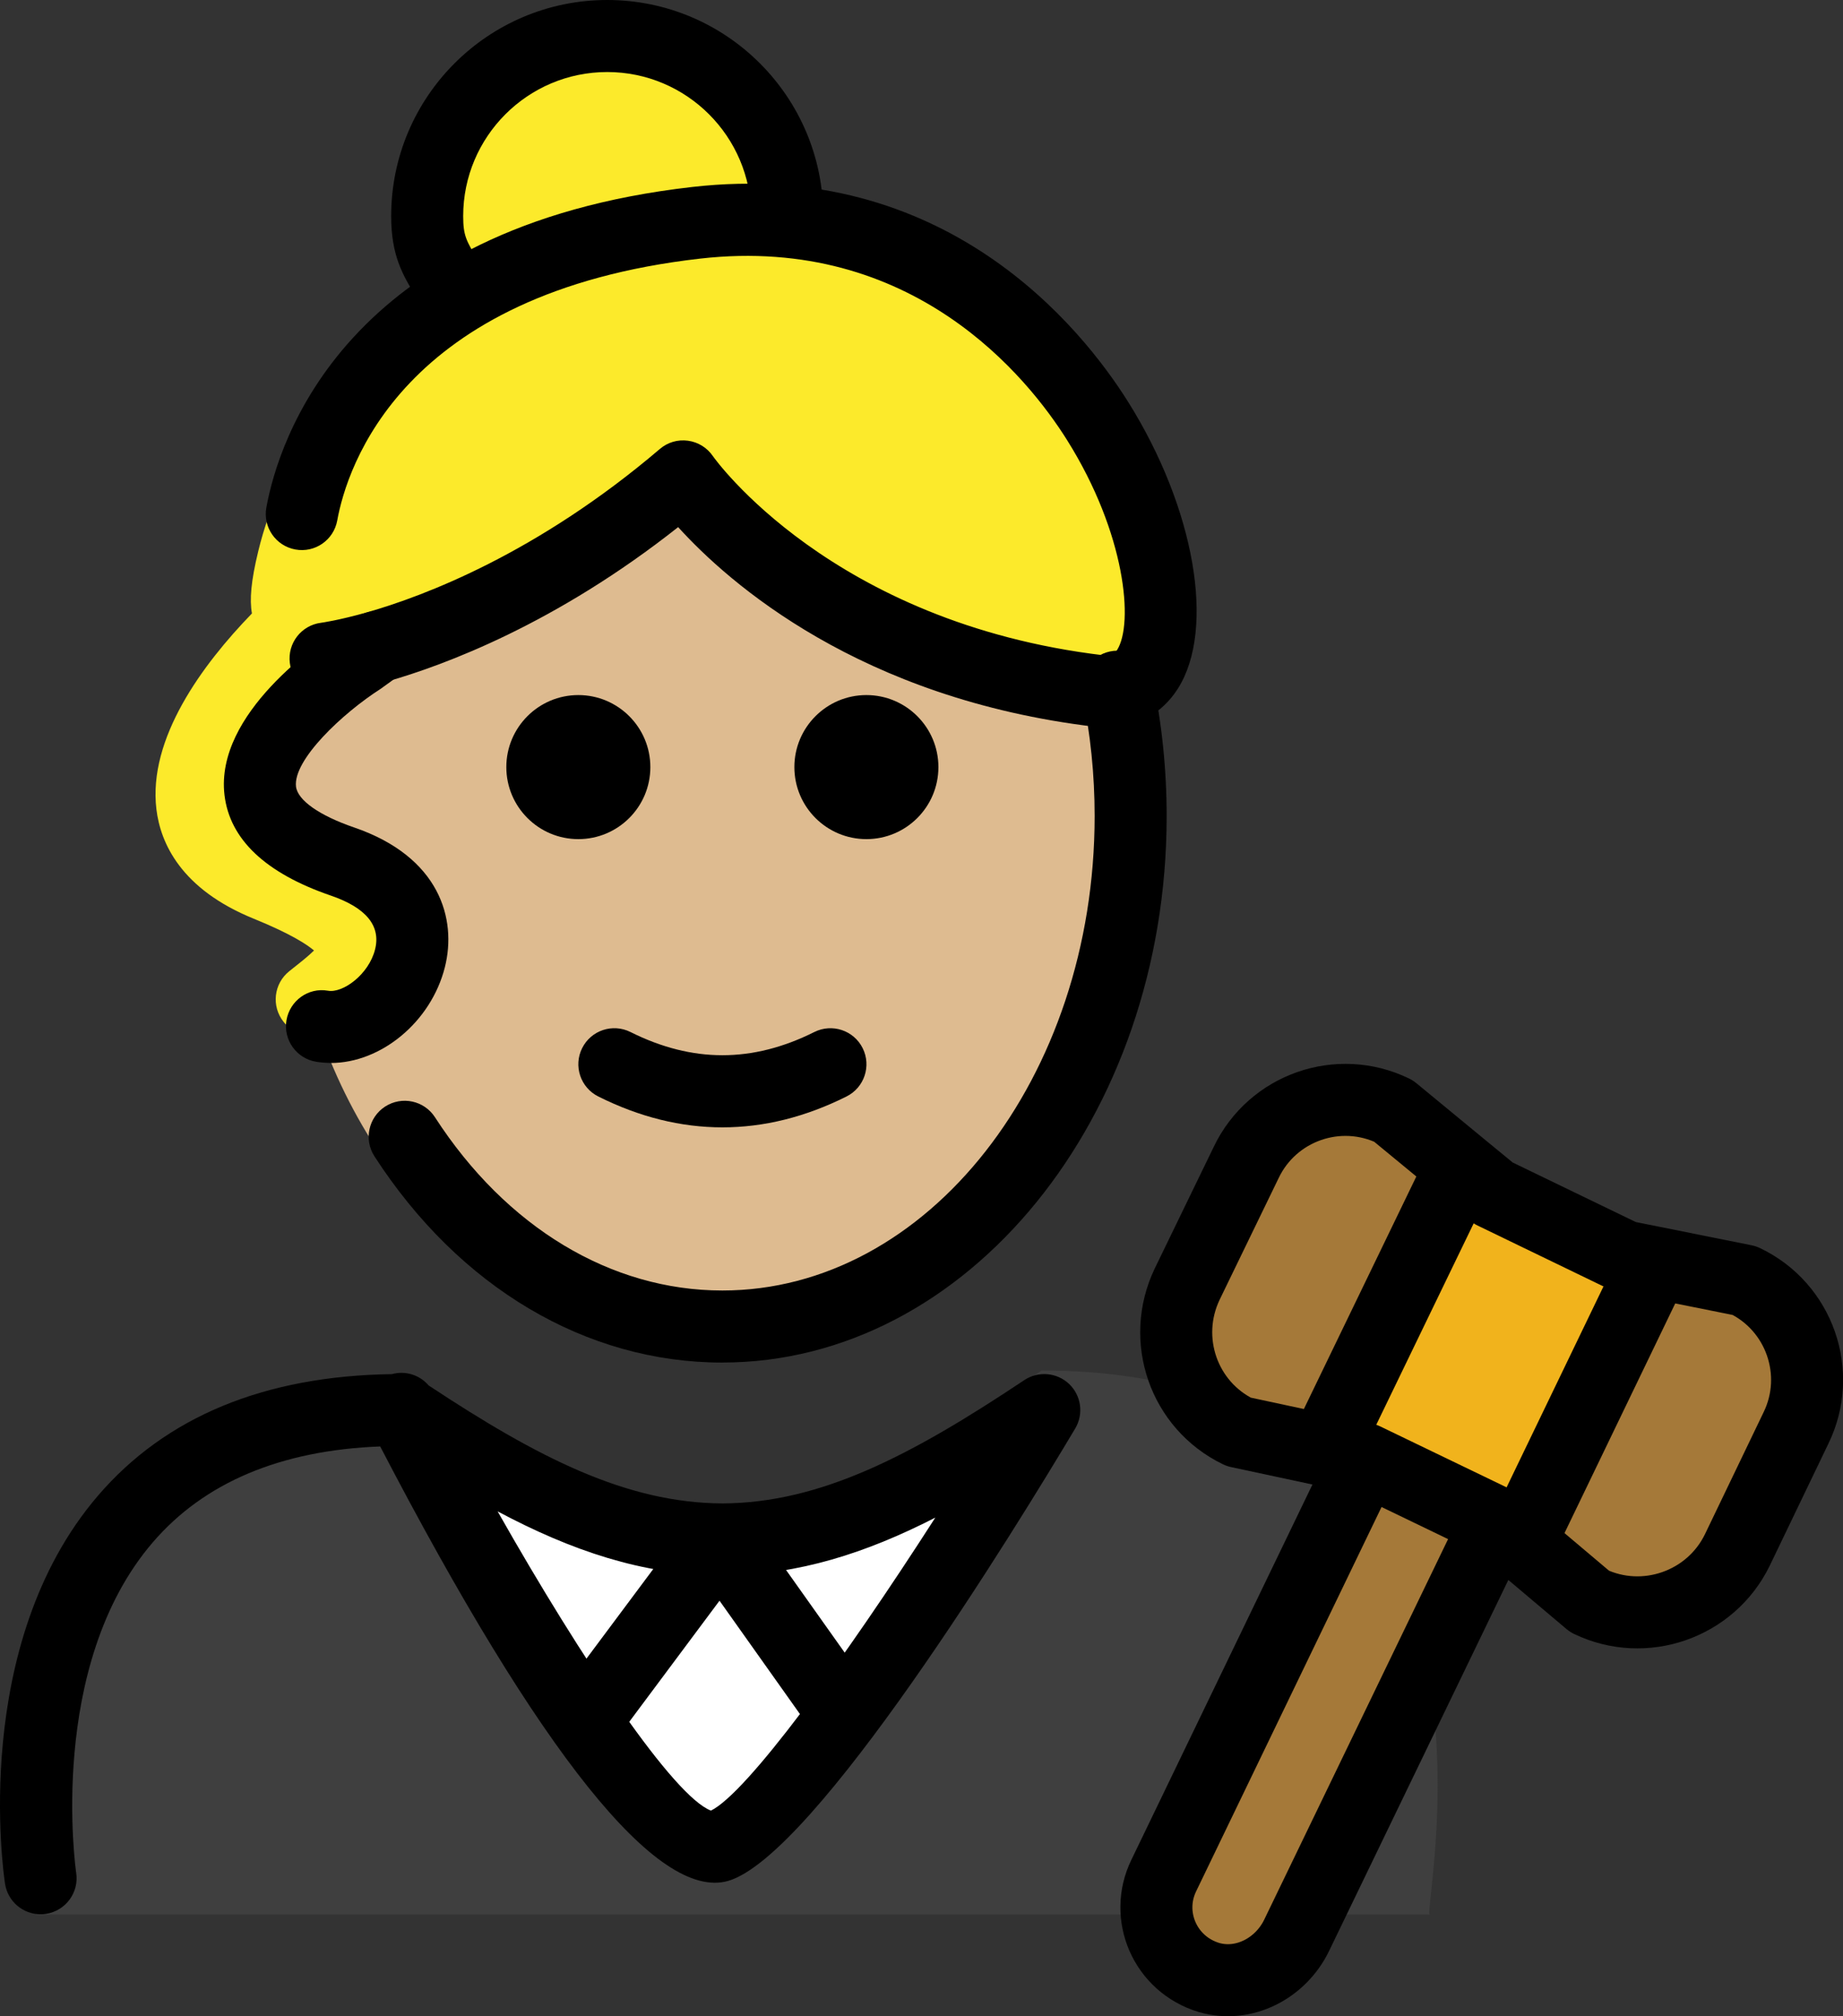 <?xml version="1.0" encoding="UTF-8" standalone="no"?>
<svg
   id="emoji"
   viewBox="0 0 51.185 55.983"
   version="1.1"
   sodipodi:docname="1f469-1f3fc-200d-2696-fe0f.svg"
   width="51.185"
   height="55.983"
   xmlns:inkscape="http://www.inkscape.org/namespaces/inkscape"
   xmlns:sodipodi="http://sodipodi.sourceforge.net/DTD/sodipodi-0.dtd"
   xmlns="http://www.w3.org/2000/svg"
   xmlns:svg="http://www.w3.org/2000/svg">
  <rect x="0" y="0" width="51.185" height="55.983" fill="#333333" stroke="none"/>
  <defs
     id="defs18" />
  <sodipodi:namedview
     id="namedview18"
     pagecolor="#ffffff"
     bordercolor="#000000"
     borderopacity="0.25"
     inkscape:showpageshadow="2"
     inkscape:pageopacity="0.0"
     inkscape:pagecheckerboard="0"
     inkscape:deskcolor="#d1d1d1" />
  <g
     id="color"
     transform="translate(-15.919,-5.659)">
    <path
       fill="#3f3f3f"
       d="m 16.924,58.817 c 0,0 -1.913,-14.92 10.087,-14.92 3.192,2.128 5.14,3.581 8.875,3.592 3.735,0.011 5.769,-1.649 8.961,-3.777 14.011,0 10.548,15.005 10.778,15.105"
       id="path1" />
    <path
       fill="#ffffff"
       d="m 44.969,44.434 -3.886,5.973 -2.594,4.499 c -1.207,2.094 -4.228,2.096 -5.438,0.004 L 30.452,50.414 26.994,44.434 c 6.142,5.292 12.133,5.292 17.975,0 z"
       id="path2" />
    <path
       fill="#a57939"
       d="m 64.369,41.217 c 1.53,0.73 2.17,2.57 1.43,4.09 l -1.63,3.39 c -0.74,1.52 -2.58,2.16 -4.1,1.43 l -2.05,-1.73 0.37,-0.44 3.4,-7.05 0.04,-0.2 z"
       id="path3" />
    <polygon
       fill="#f1b31c"
       points="58.389,47.956 58.019,48.397 57.489,47.947 57.469,47.926 53.819,46.166 53.799,46.166 52.839,45.956 52.969,45.346 56.379,38.297 56.549,38.096 57.389,38.786 61.029,40.547 61.829,40.706 61.789,40.907 "
       id="polygon3" />
    <path
       fill="#a57939"
       d="m 57.469,47.926 0.02,0.02 -0.06,0.07 -5.5,11.38 c -0.44,0.91 -1.46,1.45 -2.43,1.17 -1.23,-0.37 -1.8,-1.72 -1.26,-2.83 l 5.54,-11.48 0.02,-0.09 h 0.02 z"
       id="path4" />
    <path
       fill="#a57939"
       d="m 54.619,36.507 1.93,1.59 -0.17,0.2 -3.41,7.05 -0.13,0.61 -2.52,-0.54 c -1.53,-0.74 -2.16,-2.57 -1.43,-4.1 l 1.64,-3.38 c 0.73,-1.53 2.57,-2.17 4.09,-1.43 z"
       id="path5" />
  </g>
  <g
     id="hair"
     transform="translate(-15.919,-5.659)">
    <path
       fill="#fcea2b"
       d="m 37.223,11.777 0.559,-0.118 c 0,-2.761 -2.239,-5 -5,-5 -2.761,0 -5,2.239 -5,5 0,0.926 0.252,1.226 0.691,1.97 l 1.175,-0.249 c -2.37,1.159 -3.822,2.772 -4.628,4.408 -1.056,0.608 -1.615,1.886 -1.929,3.177 -0.202,0.83 -0.243,1.345 -0.175,1.727 -1.383,1.427 -2.891,3.473 -2.653,5.439 0.113,0.93 0.674,2.213 2.704,3.037 1.042,0.423 1.488,0.725 1.673,0.882 -0.146,0.147 -0.394,0.343 -0.573,0.484 l -0.114,0.091 c -0.432,0.344 -0.503,0.973 -0.159,1.405 0.197,0.248 0.488,0.377 0.783,0.377 0.218,0 0.438,-0.071 0.622,-0.218 l 0.109,-0.087 c 0.694,-0.549 1.558,-1.232 1.405,-2.3 -0.137,-0.959 -1.004,-1.68 -2.994,-2.488 -1.365,-0.554 -1.444,-1.208 -1.47,-1.424 -0.131,-1.079 0.924,-2.574 2.087,-3.791 0.622,0.145 1.368,0.12 2.005,0.115 1.298,-0.01 2.484,-0.712 3.103,-1.769 1.593,-0.758 3.474,-1.876 5.449,-3.558 0,0 3.392,4.986 11.558,5.96 4.078,0.486 0.8,-12.614 -9.227,-13.07 z"
       id="path6" />
  </g>
  <g
     id="skin"
     transform="translate(-15.919,-5.659)">
    <path
       fill="#debb90"
       d="m 46.451,24.847 c -8.167,-0.973 -11.558,-5.96 -11.558,-5.96 -3.492,2.974 -6.723,4.228 -8.502,4.735 -0.902,0.257 -1.431,0.322 -1.431,0.322 l -0.066,-0.402 c -0.175,0.166 -0.352,0.342 -0.526,0.523 -0.346,1.411 -0.535,2.908 -0.535,4.461 0,0.3 0.049,0.597 0.124,0.891 1.813,0.767 2.624,1.468 2.755,2.385 0.152,1.067 -0.711,1.751 -1.405,2.3 l -0.109,0.087 c -0.118,0.094 -0.253,0.146 -0.39,0.179 1.853,5.229 6.156,8.644 11.174,8.644 6.71,0 12.149,-6.099 12.149,-14.486 0,-1.43 -0.169,-2.809 -0.465,-4.121 -0.283,0.337 -0.686,0.505 -1.214,0.442 z"
       id="path7" />
  </g>
  <g
     id="skin-shadow"
     transform="translate(-15.919,-5.659)" />
  <g
     id="line"
     transform="translate(-15.919,-5.659)">
    <path
       d="m 28.474,14.629 c -0.343,0 -0.676,-0.176 -0.862,-0.492 l -0.137,-0.23 c -0.372,-0.617 -0.692,-1.149 -0.692,-2.248 0,-3.309 2.691,-6 6,-6 3.309,0 6,2.691 6,6 0,0.552 -0.447,1 -1,1 -0.553,0 -1,-0.448 -1,-1 0,-2.206 -1.794,-4 -4,-4 -2.206,0 -4,1.794 -4,4 0,0.543 0.086,0.686 0.405,1.217 l 0.146,0.245 c 0.28,0.476 0.122,1.089 -0.353,1.369 -0.159,0.094 -0.334,0.139 -0.507,0.139 z"
       id="path8" />
    <path
       d="m 41.981,26.958 c 0,1.105 -0.896,2 -2,2 -1.103,0 -2,-0.895 -2,-2 0,-1.103 0.896,-2 2,-2 1.103,0 2,0.896 2,2"
       id="path9" />
    <path
       d="m 33.981,26.958 c 0,1.105 -0.896,2 -2,2 -1.103,0 -2,-0.895 -2,-2 0,-1.103 0.896,-2 2,-2 1.103,0 2,0.896 2,2"
       id="path10" />
    <path
       d="m 35.981,36.961 c -1.152,0 -2.304,-0.286 -3.447,-0.858 -0.494,-0.247 -0.694,-0.848 -0.447,-1.342 0.247,-0.494 0.846,-0.694 1.342,-0.447 1.718,0.859 3.388,0.859 5.106,0 0.495,-0.247 1.095,-0.046 1.342,0.447 0.247,0.494 0.047,1.095 -0.447,1.342 -1.143,0.572 -2.295,0.858 -3.447,0.858 z"
       id="path11" />
    <path
       d="m 35.981,43.492 c -3.786,0 -7.308,-2.087 -9.662,-5.726 -0.3,-0.464 -0.167,-1.083 0.297,-1.383 0.464,-0.299 1.083,-0.167 1.383,0.297 1.978,3.058 4.888,4.811 7.982,4.811 5.701,0 10.339,-5.909 10.339,-13.173 0,-1.147 -0.116,-2.287 -0.346,-3.388 -0.113,-0.54 0.233,-1.07 0.774,-1.183 0.538,-0.113 1.07,0.234 1.183,0.775 0.258,1.235 0.389,2.512 0.389,3.796 0,8.366 -5.535,15.173 -12.339,15.173 z"
       id="path12" />
    <path
       d="m 17.045,58.81 c -0.484,0 -0.91,-0.352 -0.986,-0.847 -0.041,-0.27 -0.973,-6.633 2.581,-10.775 1.88,-2.191 4.625,-3.325 8.162,-3.375 0.375,-0.103 0.772,0.021 1.021,0.314 3.049,2.016 5.502,3.263 8.161,3.276 2.723,-0.014 5.229,-1.321 8.383,-3.424 0.389,-0.259 0.905,-0.214 1.244,0.107 0.338,0.322 0.409,0.836 0.169,1.237 -1.652,2.771 -7.233,11.865 -9.641,12.562 -1.952,0.554 -5.2,-3.493 -9.661,-12.064 -2.763,0.106 -4.886,1 -6.314,2.661 -2.956,3.437 -2.138,9.12 -2.129,9.178 0.083,0.545 -0.292,1.055 -0.838,1.139 -0.051,0.008 -0.102,0.011 -0.152,0.011 z M 29.739,47.623 c 2.362,4.171 4.901,7.922 5.925,8.309 0.991,-0.487 3.646,-4.111 6.231,-8.135 -1.95,0.998 -3.797,1.577 -5.803,1.605 -0.021,0.001 -0.043,0.002 -0.065,0.001 -0.008,0 -0.014,0 -0.021,0 h -0.045 c -0.016,-0.001 -0.028,-0.001 -0.042,0 -0.015,0 -0.029,0 -0.044,-0.001 -2.121,-0.029 -4.062,-0.675 -6.137,-1.779 z"
       id="path13" />
    <path
       fill="none"
       stroke="#000000"
       stroke-linecap="round"
       stroke-linejoin="round"
       stroke-miterlimit="10"
       stroke-width="2"
       d="m 57.429,48.017 -5.5,11.38 c -0.44,0.91 -1.46,1.45 -2.43,1.17 -1.23,-0.37 -1.8,-1.72 -1.26,-2.83 l 5.54,-11.48"
       id="path14" />
    <path
       fill="none"
       stroke="#000000"
       stroke-linecap="round"
       stroke-linejoin="round"
       stroke-miterlimit="10"
       stroke-width="2"
       d="m 56.549,38.096 -1.93,-1.59 c -1.52,-0.74 -3.36,-0.1 -4.09,1.43 l -1.64,3.38 c -0.73,1.53 -0.1,3.36 1.43,4.1 l 2.52,0.54 0.96,0.21 h 0.02 l 3.65,1.76 0.02,0.02 0.53,0.45 2.05,1.73 c 1.52,0.73 3.36,0.09 4.1,-1.43 l 1.63,-3.39 c 0.74,-1.52 0.1,-3.36 -1.43,-4.09 l -2.54,-0.51 -0.8,-0.16 -3.64,-1.76 z"
       id="path15" />
    <line
       x1="61.789"
       x2="58.389"
       y1="40.907"
       y2="47.957"
       fill="none"
       stroke="#000000"
       stroke-linecap="round"
       stroke-linejoin="round"
       stroke-miterlimit="10"
       stroke-width="2"
       id="line15" />
    <line
       x1="52.969"
       x2="56.379"
       y1="45.346"
       y2="38.297"
       fill="none"
       stroke="#000000"
       stroke-linecap="round"
       stroke-linejoin="round"
       stroke-miterlimit="10"
       stroke-width="2"
       id="line16" />
    <path
       d="m 32.16,54.446 c -0.208,0 -0.417,-0.065 -0.597,-0.198 -0.443,-0.33 -0.534,-0.957 -0.204,-1.399 l 3.761,-5.043 c 0.192,-0.256 0.512,-0.392 0.814,-0.402 0.32,0.004 0.619,0.16 0.804,0.421 l 3.378,4.76 c 0.319,0.451 0.214,1.075 -0.236,1.395 -0.451,0.32 -1.074,0.213 -1.395,-0.236 l -2.583,-3.64 -2.938,3.941 c -0.196,0.264 -0.498,0.402 -0.803,0.402 z"
       id="path16" />
    <path
       d="m 46.661,25.859 c -0.107,0 -0.217,-0.006 -0.328,-0.02 -6.531,-0.778 -10.17,-3.989 -11.58,-5.544 -3.391,2.68 -6.482,3.831 -8.088,4.288 -0.95,0.271 -1.521,0.345 -1.583,0.353 -0.556,0.065 -1.048,-0.323 -1.114,-0.871 -0.067,-0.547 0.32,-1.045 0.867,-1.114 v 0 c 0.005,-5e-4 0.48,-0.064 1.281,-0.291 1.574,-0.449 4.722,-1.633 8.128,-4.534 0.215,-0.184 0.494,-0.269 0.782,-0.23 0.281,0.038 0.533,0.194 0.693,0.429 0.029,0.043 3.278,4.627 10.85,5.529 0.247,0.029 0.306,-0.039 0.374,-0.146 0.466,-0.734 0.24,-3.231 -1.385,-5.824 -1.091,-1.742 -4.281,-5.714 -10.191,-5.045 -8.302,0.945 -9.816,5.805 -10.082,7.272 -0.099,0.544 -0.619,0.905 -1.163,0.805 -0.543,-0.099 -0.904,-0.619 -0.806,-1.163 0.329,-1.81 2.153,-7.8 11.824,-8.902 7.039,-0.804 10.82,3.908 12.113,5.971 1.85,2.953 2.43,6.299 1.379,7.957 -0.442,0.698 -1.149,1.082 -1.972,1.082 z"
       id="path17" />
    <path
       d="m 25.106,35.172 c -0.138,0 -0.274,-0.011 -0.41,-0.033 -0.544,-0.091 -0.912,-0.607 -0.821,-1.151 0.092,-0.544 0.606,-0.917 1.151,-0.821 0.413,0.076 1.134,-0.45 1.309,-1.143 0.167,-0.658 -0.247,-1.162 -1.23,-1.499 -1.812,-0.622 -2.806,-1.561 -2.951,-2.792 -0.268,-2.269 2.635,-4.235 3.219,-4.606 l 0.434,-0.315 c 0.448,-0.322 1.075,-0.221 1.396,0.227 0.322,0.448 0.221,1.073 -0.227,1.396 l -0.482,0.348 c -1.071,0.685 -2.441,1.981 -2.354,2.717 0.046,0.379 0.648,0.803 1.613,1.134 2.377,0.815 2.86,2.54 2.521,3.882 -0.386,1.525 -1.778,2.658 -3.167,2.658 z"
       id="path18" />
  </g>
</svg>
